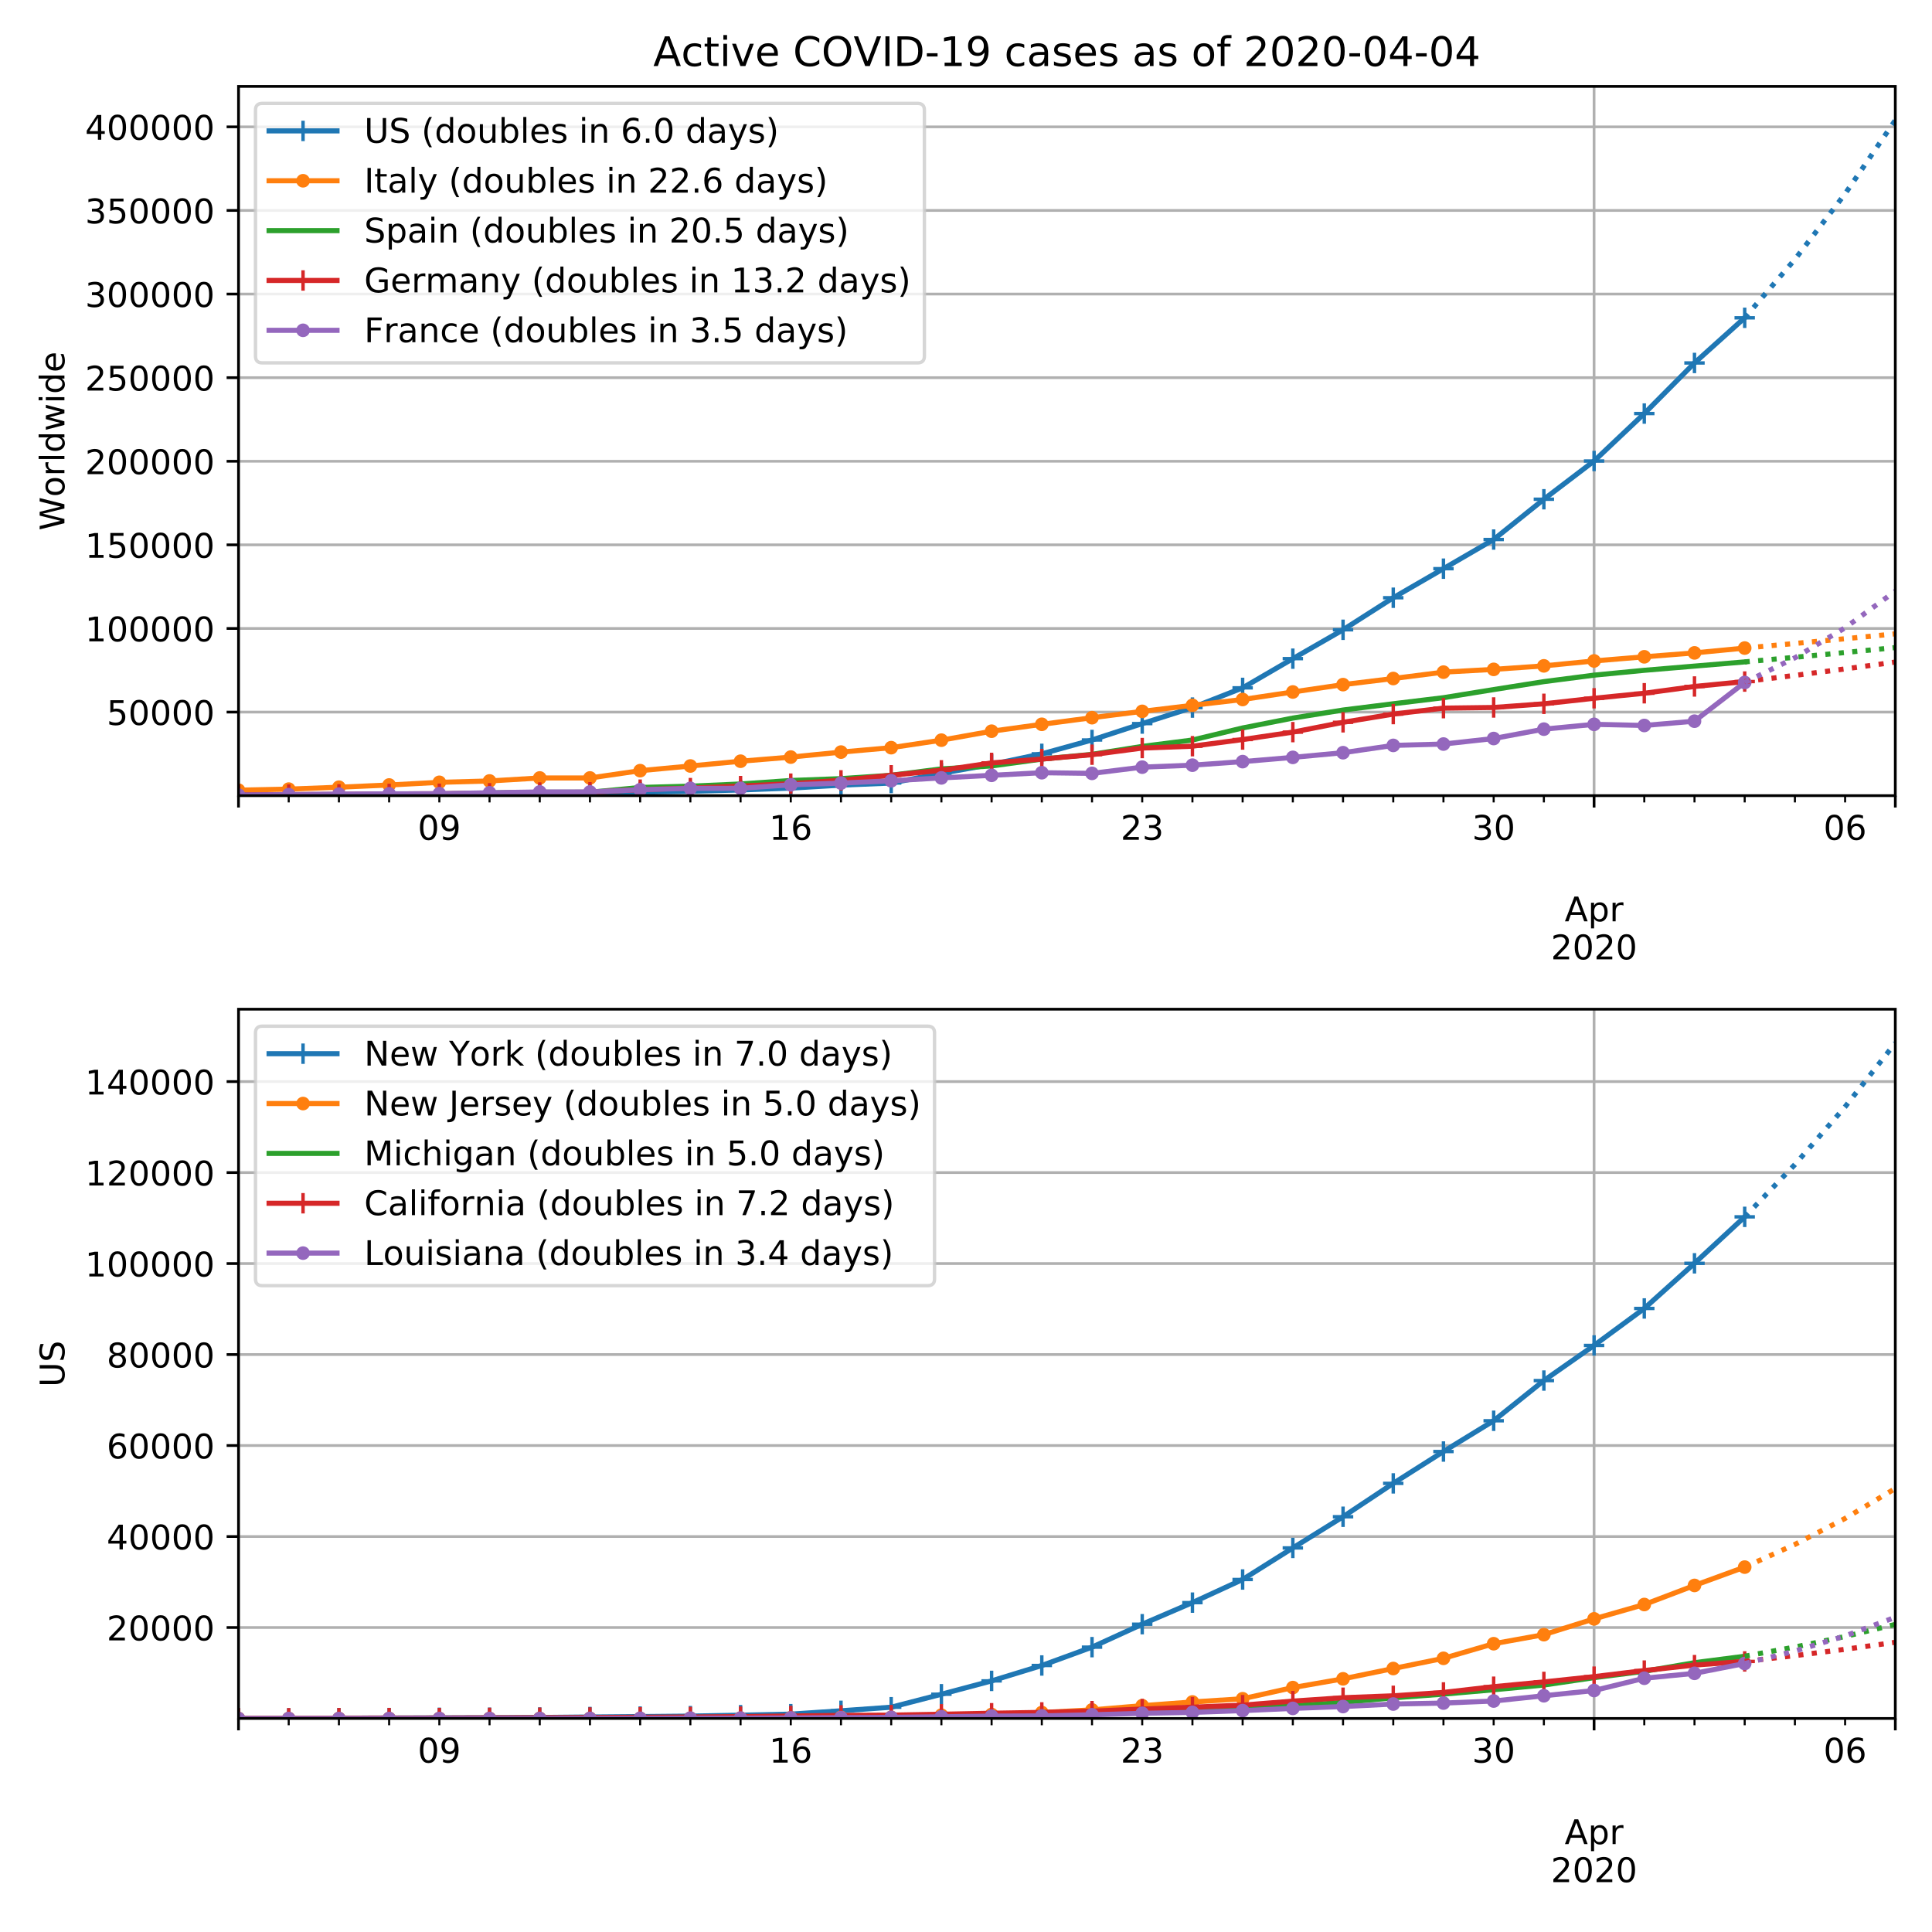 <svg height="758.4" stroke-linejoin="round" viewBox="0 0 568.8 568.8" width="758.4" xmlns="http://www.w3.org/2000/svg" xmlns:xlink="http://www.w3.org/1999/xlink"><defs><path id="v" d="M-3 0h6M0 3v-6" stroke="#1f77b4" stroke-linejoin="round"/><path id="S" d="M8.203 72.906h46.875v-4.203L28.61 0H18.312L43.22 64.594H8.203z" stroke-linejoin="round"/><path id="b" d="M0 0v3.5" stroke="#000" stroke-linejoin="round" stroke-width=".8"/><path id="c" d="M34.188 63.188L20.797 26.906h26.812zm-5.579 9.718h11.188L67.578 0h-10.25l-6.64 18.703h-32.86L11.188 0H.78z" stroke-linejoin="round"/><path id="d" d="M18.11 8.203v-29H9.077v75.484h9.031v-8.296q2.844 4.875 7.157 7.234Q29.594 56 35.594 56q9.968 0 16.187-7.906 6.235-7.907 6.235-20.797T51.78 6.484q-6.218-7.906-16.187-7.906-6 0-10.328 2.375-4.313 2.375-7.157 7.25zm30.578 19.094q0 9.906-4.079 15.547-4.078 5.64-11.203 5.64-7.14 0-11.218-5.64-4.079-5.64-4.079-15.547 0-9.906 4.078-15.547 4.079-5.64 11.22-5.64 7.124 0 11.202 5.64t4.078 15.547z" stroke-linejoin="round"/><path id="e" d="M41.11 46.297q-1.516.875-3.297 1.281Q36.03 48 33.89 48q-7.625 0-11.703-4.953-4.079-4.953-4.079-14.234V0H9.08v54.688h9.03v-8.5q2.844 4.984 7.375 7.39Q30.031 56 36.531 56q.922 0 2.047-.125 1.125-.11 2.484-.36z" stroke-linejoin="round"/><path id="f" d="M19.188 8.297h34.421V0H7.33v8.297q5.609 5.812 15.296 15.594 9.703 9.797 12.188 12.64 4.734 5.313 6.609 9 1.89 3.688 1.89 7.25 0 5.813-4.078 9.469-4.078 3.672-10.625 3.672-4.64 0-9.797-1.61-5.14-1.609-11-4.89v9.969Q13.767 71.78 18.938 73q5.188 1.219 9.485 1.219 11.328 0 18.062-5.672 6.735-5.656 6.735-15.125 0-4.5-1.688-8.531-1.672-4.016-6.125-9.485-1.218-1.422-7.765-8.187-6.532-6.766-18.453-18.922z" stroke-linejoin="round"/><path id="g" d="M31.781 66.406q-7.61 0-11.453-7.5Q16.5 51.422 16.5 36.375q0-14.984 3.828-22.484 3.844-7.5 11.453-7.5 7.672 0 11.5 7.5 3.844 7.5 3.844 22.484 0 15.047-3.844 22.531-3.828 7.5-11.5 7.5zm0 7.813q12.266 0 18.735-9.703 6.468-9.688 6.468-28.141 0-18.406-6.468-28.11-6.47-9.687-18.735-9.687-12.25 0-18.718 9.688-6.47 9.703-6.47 28.109 0 18.453 6.47 28.14Q19.53 74.22 31.78 74.22z" stroke-linejoin="round"/><path id="h" d="M0 0v2" stroke="#000" stroke-linejoin="round" stroke-width=".6"/><path id="i" d="M10.984 1.516V10.5q3.72-1.766 7.516-2.688 3.813-.921 7.484-.921 9.766 0 14.907 6.562 5.156 6.563 5.89 19.953-2.828-4.203-7.187-6.453-4.344-2.25-9.61-2.25-10.937 0-17.312 6.61-6.375 6.625-6.375 18.109 0 11.219 6.64 18 6.641 6.797 17.672 6.797 12.657 0 19.313-9.703 6.672-9.688 6.672-28.141 0-17.234-8.188-27.516Q40.234-1.42 26.422-1.42q-3.719 0-7.531.734-3.797.734-7.907 2.203zM30.61 32.422q6.641 0 10.516 4.531 3.89 4.547 3.89 12.469 0 7.86-3.89 12.422-3.875 4.562-10.516 4.562-6.64 0-10.515-4.562-3.875-4.563-3.875-12.422 0-7.922 3.875-12.469 3.875-4.531 10.515-4.531z" stroke-linejoin="round"/><path id="j" d="M12.406 8.297h16.11v55.625l-17.532-3.516v8.985l17.438 3.515h9.86V8.296H54.39V0H12.406z" stroke-linejoin="round"/><path id="k" d="M33.016 40.375q-6.641 0-10.532-4.547-3.875-4.531-3.875-12.437 0-7.86 3.875-12.438 3.891-4.562 10.532-4.562 6.64 0 10.515 4.562 3.875 4.578 3.875 12.438 0 7.906-3.875 12.437-3.875 4.547-10.515 4.547zm19.578 30.922v-8.984q-3.719 1.75-7.5 2.671-3.782.938-7.5.938-9.766 0-14.922-6.594-5.14-6.594-5.875-19.922 2.875 4.25 7.219 6.516 4.359 2.266 9.578 2.266 10.984 0 17.36-6.672 6.374-6.657 6.374-18.125 0-11.235-6.64-18.032-6.641-6.78-17.672-6.78-12.657 0-19.344 9.687-6.688 9.703-6.688 28.109 0 17.281 8.204 27.563 8.203 10.28 22.015 10.28 3.719 0 7.5-.734t7.89-2.187z" stroke-linejoin="round"/><path id="l" d="M40.578 39.313Q47.656 37.797 51.625 33q3.984-4.781 3.984-11.813 0-10.78-7.422-16.703-7.421-5.906-21.093-5.906-4.578 0-9.438.906-4.86.907-10.031 2.72v9.515q4.094-2.39 8.969-3.61 4.89-1.218 10.218-1.218 9.266 0 14.125 3.656 4.86 3.656 4.86 10.64 0 6.454-4.516 10.079-4.515 3.64-12.562 3.64h-8.5v8.11h8.89q7.266 0 11.125 2.906 3.86 2.906 3.86 8.375 0 5.61-3.985 8.61-3.968 3.015-11.39 3.015-4.063 0-8.703-.89-4.641-.876-10.203-2.72v8.782q5.624 1.562 10.53 2.344 4.907.78 9.25.78 11.235 0 17.766-5.109 6.547-5.093 6.547-13.78 0-6.063-3.468-10.235-3.47-4.172-9.86-5.782z" stroke-linejoin="round"/><path id="m" d="M0 0h-3.5" stroke="#000" stroke-linejoin="round" stroke-width=".8"/><path id="n" d="M10.797 72.906h38.719v-8.312H19.828v-17.86q2.14.735 4.281 1.094 2.157.36 4.313.36 12.203 0 19.328-6.688 7.14-6.688 7.14-18.11 0-11.765-7.328-18.296-7.328-6.516-20.656-6.516-4.593 0-9.36.781-4.75.782-9.827 2.344v9.922q4.39-2.39 9.078-3.563 4.687-1.171 9.906-1.171 8.453 0 13.375 4.437 4.938 4.438 4.938 12.063 0 7.609-4.938 12.047-4.922 4.453-13.375 4.453-3.953 0-7.89-.875-3.922-.875-8.016-2.735z" stroke-linejoin="round"/><path id="o" d="M37.797 64.313L12.89 25.39h24.906zm-2.594 8.593H47.61V25.391h10.407v-8.203H47.609V0h-9.812v17.188H4.89v9.515z" stroke-linejoin="round"/><path id="p" d="M30.61 48.39q-7.22 0-11.422-5.64-4.204-5.64-4.204-15.453 0-9.813 4.172-15.453 4.188-5.64 11.453-5.64 7.188 0 11.375 5.655 4.203 5.672 4.203 15.438 0 9.719-4.203 15.406-4.187 5.688-11.375 5.688zm0 7.61q11.718 0 18.406-7.625 6.703-7.61 6.703-21.078 0-13.422-6.703-21.078-6.688-7.64-18.407-7.64-11.765 0-18.437 7.64-6.656 7.656-6.656 21.078 0 13.469 6.656 21.078Q18.844 56 30.609 56z" stroke-linejoin="round"/><path id="q" d="M9.422 75.984h8.984V0H9.422z" stroke-linejoin="round"/><path id="r" d="M45.406 46.39v29.594h8.985V0h-8.985v8.203Q42.578 3.328 38.25.953q-4.313-2.375-10.375-2.375-9.906 0-16.14 7.906-6.22 7.922-6.22 20.813 0 12.89 6.22 20.797Q17.968 56 27.874 56q6.063 0 10.375-2.375 4.328-2.36 7.156-7.234zm-30.61-19.093q0-9.906 4.079-15.547 4.078-5.64 11.203-5.64 7.125 0 11.219 5.64 4.11 5.64 4.11 15.547 0 9.906-4.11 15.547-4.094 5.64-11.219 5.64-7.125 0-11.203-5.64-4.078-5.64-4.078-15.547z" stroke-linejoin="round"/><path id="s" d="M4.203 54.688h8.985l11.234-42.672 11.172 42.672h10.593l11.235-42.672 11.187 42.672h8.985L63.28 0H52.688L40.922 44.828 29.109 0H18.5z" stroke-linejoin="round"/><path id="t" d="M9.422 54.688h8.984V0H9.422zm0 21.296h8.984v-11.39H9.422z" stroke-linejoin="round"/><path id="u" d="M56.203 29.594v-4.39H14.891q.593-9.282 5.593-14.142 5-4.859 13.938-4.859 5.172 0 10.031 1.266 4.86 1.265 9.656 3.812v-8.5Q49.266.734 44.187-.344 39.11-1.422 33.892-1.422q-13.094 0-20.735 7.61-7.64 7.625-7.64 20.625 0 13.421 7.25 21.296Q20.016 56 32.328 56q11.031 0 17.453-7.11 6.422-7.093 6.422-19.296zm-8.984 2.64q-.094 7.36-4.125 11.75-4.032 4.407-10.672 4.407-7.516 0-12.031-4.25-4.516-4.25-5.203-11.97z" stroke-linejoin="round"/><path id="R" d="M9.813 72.906h13.28l32.329-60.984v60.984h9.562V0h-13.28L19.39 60.984V0H9.813z" stroke-linejoin="round"/><path id="w" d="M0 1.5a1.5 1.5 0 100-3 1.5 1.5 0 000 3z" stroke="#ff7f0e" stroke-linejoin="round"/><path id="x" d="M-3 0h6M0 3v-6" stroke="#d62728" stroke-linejoin="round"/><path id="y" d="M0 1.5a1.5 1.5 0 100-3 1.5 1.5 0 000 3z" stroke="#9467bd" stroke-linejoin="round"/><path id="z" d="M48.781 52.594v-8.407q-3.812 2.11-7.64 3.157-3.828 1.047-7.735 1.047-8.75 0-13.593-5.547-4.829-5.532-4.829-15.547 0-10.016 4.829-15.563 4.843-5.53 13.593-5.53 3.907 0 7.735 1.046 3.828 1.047 7.64 3.156V2.094Q45.016.344 40.984-.531q-4.015-.89-8.562-.89-12.36 0-19.64 7.765-7.266 7.765-7.266 20.953 0 13.375 7.343 21.031Q20.22 56 33.016 56q4.14 0 8.093-.86 3.953-.843 7.672-2.546z" stroke-linejoin="round"/><path id="A" d="M18.313 70.219V54.688h18.5v-6.985h-18.5V18.016q0-6.688 1.828-8.594 1.828-1.906 7.453-1.906h9.218V0h-9.218q-10.407 0-14.36 3.875-3.953 3.89-3.953 14.14v29.688H2.687v6.984h6.594V70.22z" stroke-linejoin="round"/><path id="B" d="M64.406 67.281v-10.39q-4.984 4.64-10.625 6.922-5.64 2.296-11.984 2.296-12.5 0-19.14-7.64-6.641-7.64-6.641-22.094 0-14.406 6.64-22.047 6.64-7.64 19.14-7.64 6.345 0 11.985 2.296 5.64 2.297 10.625 6.938V5.609Q59.234 2.094 53.437.33q-5.78-1.75-12.218-1.75-16.563 0-26.094 10.124-9.516 10.14-9.516 27.672 0 17.578 9.516 27.703 9.531 10.14 26.094 10.14 6.531 0 12.312-1.734 5.797-1.734 10.875-5.203z" stroke-linejoin="round"/><path id="C" d="M9.813 72.906h9.859V0h-9.86z" stroke-linejoin="round"/><path id="D" d="M4.89 31.39h26.313v-8H4.891z" stroke-linejoin="round"/><path id="E" d="M34.281 27.484q-10.89 0-15.093-2.484-4.204-2.484-4.204-8.5 0-4.781 3.157-7.594 3.156-2.797 8.562-2.797 7.485 0 12 5.297 4.516 5.297 4.516 14.078v2zm17.922 3.72V0H43.22v8.297Q40.14 3.328 35.547.953q-4.594-2.375-11.234-2.375-8.391 0-13.36 4.719Q6 8.016 6 15.922q0 9.219 6.172 13.906 6.187 4.688 18.437 4.688h12.61v.89q0 6.203-4.078 9.594-4.078 3.39-11.453 3.39-4.688 0-9.141-1.124-4.438-1.125-8.531-3.375v8.312q4.921 1.906 9.562 2.844 4.64.953 9.031.953 11.875 0 17.735-6.156 5.86-6.14 5.86-18.64z" stroke-linejoin="round"/><path id="F" d="M44.281 53.078v-8.5q-3.797 1.953-7.906 2.922-4.094.984-8.5.984-6.688 0-10.031-2.047-3.344-2.046-3.344-6.156 0-3.125 2.39-4.906 2.391-1.781 9.626-3.39l3.078-.688q9.562-2.047 13.593-5.781 4.032-3.735 4.032-10.422 0-7.625-6.032-12.078-6.03-4.438-16.578-4.438-4.39 0-9.156.86Q10.688.296 5.422 2v9.281q4.984-2.594 9.812-3.89 4.829-1.282 9.579-1.282 6.343 0 9.75 2.172 3.421 2.172 3.421 6.125 0 3.656-2.468 5.61-2.453 1.953-10.813 3.765l-3.125.735q-8.344 1.75-12.062 5.39-3.704 3.64-3.704 9.985 0 7.718 5.47 11.906Q16.75 56 26.811 56q4.97 0 9.36-.734 4.406-.72 8.11-2.188z" stroke-linejoin="round"/><path id="G" d="M37.11 75.984V68.5h-8.594q-4.828 0-6.72-1.953-1.874-1.953-1.874-7.031v-4.828h14.797v-6.985H19.922V0H10.89v47.703H2.297v6.984h8.594V58.5q0 9.125 4.25 13.297 4.25 4.187 13.468 4.187z" stroke-linejoin="round"/><path id="H" d="M8.688 72.906h9.921V28.61q0-11.718 4.235-16.875 4.25-5.14 13.781-5.14 9.469 0 13.719 5.14 4.25 5.157 4.25 16.875v44.297H64.5V27.391q0-14.25-7.063-21.532-7.046-7.28-20.812-7.28-13.828 0-20.89 7.28-7.047 7.282-7.047 21.532z" stroke-linejoin="round"/><path id="I" d="M53.516 70.516V60.89q-5.61 2.687-10.594 4-4.984 1.328-9.625 1.328-8.047 0-12.422-3.125t-4.375-8.89q0-4.845 2.906-7.313 2.907-2.453 11.016-3.97l5.953-1.218q11.031-2.11 16.281-7.406 5.25-5.297 5.25-14.172 0-10.61-7.11-16.078-7.093-5.469-20.812-5.469-5.172 0-11.015 1.172Q13.14.922 6.89 3.219v10.156q6-3.36 11.765-5.078 5.766-1.703 11.328-1.703 8.438 0 13.032 3.312 4.593 3.328 4.593 9.485 0 5.359-3.297 8.39-3.296 3.032-10.812 4.547L27.484 33.5q-11.03 2.188-15.968 6.875-4.922 4.688-4.922 13.047 0 9.672 6.812 15.234 6.813 5.563 18.766 5.563 5.14 0 10.453-.938 5.328-.922 10.89-2.765z" stroke-linejoin="round"/><path id="J" d="M31 75.875q-6.531-11.219-9.719-22.219-3.172-10.984-3.172-22.265 0-11.266 3.203-22.328Q24.517-2 31-13.188h-7.813Q15.875-1.704 12.235 9.375q-3.64 11.078-3.64 22.016 0 10.89 3.61 21.922 3.624 11.046 10.983 22.562z" stroke-linejoin="round"/><path id="K" d="M8.5 21.578v33.11h8.984V21.922q0-7.766 3.016-11.656 3.031-3.875 9.094-3.875 7.265 0 11.484 4.64 4.234 4.64 4.234 12.656v31h8.985V0h-8.984v8.406Q42.047 3.422 37.718 1q-4.313-2.422-10.032-2.422-9.421 0-14.312 5.86Q8.5 10.296 8.5 21.578z" stroke-linejoin="round"/><path id="L" d="M48.688 27.297q0 9.906-4.079 15.547-4.078 5.64-11.203 5.64-7.14 0-11.218-5.64-4.079-5.64-4.079-15.547 0-9.906 4.078-15.547 4.079-5.64 11.22-5.64 7.124 0 11.202 5.64t4.078 15.547zM18.108 46.39q2.844 4.875 7.157 7.234Q29.594 56 35.594 56q9.968 0 16.187-7.906 6.235-7.907 6.235-20.797T51.78 6.484q-6.218-7.906-16.187-7.906-6 0-10.328 2.375-4.313 2.375-7.157 7.25V0H9.08v75.984h9.03z" stroke-linejoin="round"/><path id="M" d="M54.89 33.016V0h-8.984v32.719q0 7.765-3.031 11.61-3.031 3.858-9.078 3.858-7.281 0-11.484-4.64-4.204-4.625-4.204-12.64V0H9.08v54.688h9.03v-8.5q3.235 4.937 7.594 7.374Q30.078 56 35.797 56q9.422 0 14.25-5.828 4.844-5.828 4.844-17.156z" stroke-linejoin="round"/><path id="N" d="M10.688 12.406H21V0H10.687z" stroke-linejoin="round"/><path id="O" d="M32.172-5.078q-3.797-9.766-7.422-12.735-3.61-2.984-9.656-2.984H7.906v7.516h5.282q3.703 0 5.75 1.765Q21-9.766 23.483-3.219l1.61 4.094-22.11 53.813H12.5l17.094-42.766 17.093 42.766h9.516z" stroke-linejoin="round"/><path id="P" d="M8.016 75.875h7.812q7.313-11.516 10.953-22.563 3.64-11.03 3.64-21.921 0-10.938-3.64-22.016-3.64-11.078-10.953-22.563H8.016Q14.5-2 17.703 9.063q3.203 11.063 3.203 22.329 0 11.28-3.203 22.265-3.203 11-9.687 22.219z" stroke-linejoin="round"/><clipPath id="Q" stroke-linejoin="round"><path d="M70.22 297.12H558v208.808H70.22z"/></clipPath><clipPath id="a" stroke-linejoin="round"><path d="M70.22 25.44H558v208.808H70.22z"/></clipPath></defs><path d="M0 568.8h568.8V0H0z" fill="#fff"/><path d="M70.22 234.248H558V25.44H70.22z" fill="#fff"/><g stroke-width=".8"><path clip-path="url(#a)" d="M70.22 234.248V25.44" fill="none" stroke="#b0b0b0" stroke-linecap="square"/><use stroke="#000" x="70.22" xlink:href="#b" y="234.248"/></g><path clip-path="url(#a)" d="M469.313 234.248V25.44" fill="none" stroke="#b0b0b0" stroke-linecap="square" stroke-width=".8"/><use stroke="#000" stroke-width=".8" x="469.313" xlink:href="#b" y="234.248"/><g transform="matrix(.1 0 0 -.1 460.663 271.242)"><use xlink:href="#c"/><use x="68.408" xlink:href="#d"/><use x="131.885" xlink:href="#e"/></g><g transform="matrix(.1 0 0 -.1 456.588 282.44)"><use xlink:href="#f"/><use x="63.623" xlink:href="#g"/><use x="127.246" xlink:href="#f"/><use x="190.869" xlink:href="#g"/></g><g stroke-width=".8"><path clip-path="url(#a)" d="M558 234.248V25.44" fill="none" stroke="#b0b0b0" stroke-linecap="square"/><use stroke="#000" x="558" xlink:href="#b" y="234.248"/></g><use stroke="#000" stroke-width=".6" x="85.001" xlink:href="#h" y="234.248"/><use stroke="#000" stroke-width=".6" x="99.782" xlink:href="#h" y="234.248"/><use stroke="#000" stroke-width=".6" x="114.564" xlink:href="#h" y="234.248"/><use stroke="#000" stroke-width=".6" x="129.345" xlink:href="#h" y="234.248"/><g transform="matrix(.1 0 0 -.1 122.982 247.246)"><use xlink:href="#g"/><use x="63.623" xlink:href="#i"/></g><g stroke="#000" stroke-width=".6"><use x="144.126" xlink:href="#h" y="234.248"/><use x="158.907" xlink:href="#h" y="234.248"/><use x="173.688" xlink:href="#h" y="234.248"/><use x="188.47" xlink:href="#h" y="234.248"/><use x="203.251" xlink:href="#h" y="234.248"/><use x="218.032" xlink:href="#h" y="234.248"/></g><use stroke="#000" stroke-width=".6" x="232.813" xlink:href="#h" y="234.248"/><g transform="matrix(.1 0 0 -.1 226.45 247.246)"><use xlink:href="#j"/><use x="63.623" xlink:href="#k"/></g><use stroke="#000" stroke-width=".6" x="247.595" xlink:href="#h" y="234.248"/><use stroke="#000" stroke-width=".6" x="262.376" xlink:href="#h" y="234.248"/><use stroke="#000" stroke-width=".6" x="277.157" xlink:href="#h" y="234.248"/><use stroke="#000" stroke-width=".6" x="291.938" xlink:href="#h" y="234.248"/><use stroke="#000" stroke-width=".6" x="306.719" xlink:href="#h" y="234.248"/><use stroke="#000" stroke-width=".6" x="321.501" xlink:href="#h" y="234.248"/><use stroke="#000" stroke-width=".6" x="336.282" xlink:href="#h" y="234.248"/><g transform="matrix(.1 0 0 -.1 329.92 247.246)"><use xlink:href="#f"/><use x="63.623" xlink:href="#l"/></g><use stroke="#000" stroke-width=".6" x="351.063" xlink:href="#h" y="234.248"/><use stroke="#000" stroke-width=".6" x="365.844" xlink:href="#h" y="234.248"/><use stroke="#000" stroke-width=".6" x="380.625" xlink:href="#h" y="234.248"/><use stroke="#000" stroke-width=".6" x="395.407" xlink:href="#h" y="234.248"/><use stroke="#000" stroke-width=".6" x="410.188" xlink:href="#h" y="234.248"/><use stroke="#000" stroke-width=".6" x="424.969" xlink:href="#h" y="234.248"/><use stroke="#000" stroke-width=".6" x="439.75" xlink:href="#h" y="234.248"/><g transform="matrix(.1 0 0 -.1 433.388 247.246)"><use xlink:href="#l"/><use x="63.623" xlink:href="#g"/></g><use stroke="#000" stroke-width=".6" x="454.532" xlink:href="#h" y="234.248"/><use stroke="#000" stroke-width=".6" x="484.094" xlink:href="#h" y="234.248"/><use stroke="#000" stroke-width=".6" x="498.875" xlink:href="#h" y="234.248"/><use stroke="#000" stroke-width=".6" x="513.656" xlink:href="#h" y="234.248"/><use stroke="#000" stroke-width=".6" x="528.438" xlink:href="#h" y="234.248"/><g><use stroke="#000" stroke-width=".6" x="543.219" xlink:href="#h" y="234.248"/><g transform="matrix(.1 0 0 -.1 536.856 247.246)"><use xlink:href="#g"/><use x="63.623" xlink:href="#k"/></g></g><g><path clip-path="url(#a)" d="M70.22 209.64H558" fill="none" stroke="#b0b0b0" stroke-linecap="square" stroke-width=".8"/><use stroke="#000" stroke-width=".8" x="70.22" xlink:href="#m" y="209.639"/><g transform="matrix(.1 0 0 -.1 31.407 213.438)"><use xlink:href="#n"/><use x="63.623" xlink:href="#g"/><use x="127.246" xlink:href="#g"/><use x="190.869" xlink:href="#g"/><use x="254.492" xlink:href="#g"/></g><path clip-path="url(#a)" d="M70.22 185.026H558" fill="none" stroke="#b0b0b0" stroke-linecap="square" stroke-width=".8"/><use stroke="#000" stroke-width=".8" x="70.22" xlink:href="#m" y="185.026"/><g transform="matrix(.1 0 0 -.1 25.045 188.825)"><use xlink:href="#j"/><use x="63.623" xlink:href="#g"/><use x="127.246" xlink:href="#g"/><use x="190.869" xlink:href="#g"/><use x="254.492" xlink:href="#g"/><use x="318.115" xlink:href="#g"/></g><path clip-path="url(#a)" d="M70.22 160.412H558" fill="none" stroke="#b0b0b0" stroke-linecap="square" stroke-width=".8"/><use stroke="#000" stroke-width=".8" x="70.22" xlink:href="#m" y="160.412"/><g transform="matrix(.1 0 0 -.1 25.045 164.211)"><use xlink:href="#j"/><use x="63.623" xlink:href="#n"/><use x="127.246" xlink:href="#g"/><use x="190.869" xlink:href="#g"/><use x="254.492" xlink:href="#g"/><use x="318.115" xlink:href="#g"/></g><g><path clip-path="url(#a)" d="M70.22 135.798H558" fill="none" stroke="#b0b0b0" stroke-linecap="square" stroke-width=".8"/><use stroke="#000" stroke-width=".8" x="70.22" xlink:href="#m" y="135.798"/><g transform="matrix(.1 0 0 -.1 25.045 139.597)"><use xlink:href="#f"/><use x="63.623" xlink:href="#g"/><use x="127.246" xlink:href="#g"/><use x="190.869" xlink:href="#g"/><use x="254.492" xlink:href="#g"/><use x="318.115" xlink:href="#g"/></g></g><g><path clip-path="url(#a)" d="M70.22 111.185H558" fill="none" stroke="#b0b0b0" stroke-linecap="square" stroke-width=".8"/><use stroke="#000" stroke-width=".8" x="70.22" xlink:href="#m" y="111.185"/><g transform="matrix(.1 0 0 -.1 25.045 114.984)"><use xlink:href="#f"/><use x="63.623" xlink:href="#n"/><use x="127.246" xlink:href="#g"/><use x="190.869" xlink:href="#g"/><use x="254.492" xlink:href="#g"/><use x="318.115" xlink:href="#g"/></g></g><g><path clip-path="url(#a)" d="M70.22 86.57H558" fill="none" stroke="#b0b0b0" stroke-linecap="square" stroke-width=".8"/><use stroke="#000" stroke-width=".8" x="70.22" xlink:href="#m" y="86.571"/><g transform="matrix(.1 0 0 -.1 25.045 90.37)"><use xlink:href="#l"/><use x="63.623" xlink:href="#g"/><use x="127.246" xlink:href="#g"/><use x="190.869" xlink:href="#g"/><use x="254.492" xlink:href="#g"/><use x="318.115" xlink:href="#g"/></g></g><g><path clip-path="url(#a)" d="M70.22 61.957H558" fill="none" stroke="#b0b0b0" stroke-linecap="square" stroke-width=".8"/><use stroke="#000" stroke-width=".8" x="70.22" xlink:href="#m" y="61.957"/><g transform="matrix(.1 0 0 -.1 25.045 65.756)"><use xlink:href="#l"/><use x="63.623" xlink:href="#n"/><use x="127.246" xlink:href="#g"/><use x="190.869" xlink:href="#g"/><use x="254.492" xlink:href="#g"/><use x="318.115" xlink:href="#g"/></g></g><g><path clip-path="url(#a)" d="M70.22 37.344H558" fill="none" stroke="#b0b0b0" stroke-linecap="square" stroke-width=".8"/><use stroke="#000" stroke-width=".8" x="70.22" xlink:href="#m" y="37.344"/><g transform="matrix(.1 0 0 -.1 25.045 41.143)"><use xlink:href="#o"/><use x="63.623" xlink:href="#g"/><use x="127.246" xlink:href="#g"/><use x="190.869" xlink:href="#g"/><use x="254.492" xlink:href="#g"/><use x="318.115" xlink:href="#g"/></g></g><g transform="matrix(0 -.1 -.1 0 18.965 156.19)"><path d="M3.328 72.906h9.953L28.61 11.281l15.282 61.625h11.093l15.328-61.625 15.282 61.625h10.015L77.297 0H64.89L49.516 63.281 33.984 0H21.578z"/><use x="98.799" xlink:href="#p"/><use x="159.98" xlink:href="#e"/><use x="201.094" xlink:href="#q"/><use x="228.877" xlink:href="#r"/><use x="292.354" xlink:href="#s"/><use x="374.141" xlink:href="#t"/><use x="401.924" xlink:href="#r"/><use x="465.4" xlink:href="#u"/></g></g><g stroke="#1f77b4"><path clip-path="url(#a)" d="M-1 234.222l12.095-.003 14.781-.01 14.782-.009 14.78-.013 14.782-.033 14.781-.027 14.781-.067 14.782-.057 14.78-.033 14.782-.171 14.781-.155 14.781-.184 14.782-.25 14.78-.267 14.782-.376 14.781-.544 14.782-.87 14.78-.623 14.782-2.86 14.781-2.628 14.781-3.103 14.782-4.088 14.78-4.822 14.782-4.712 14.781-5.803 14.781-8.6 14.782-8.498 14.78-9.438 14.782-8.553 14.781-8.581 14.782-11.859 14.78-11.256 14.782-13.973 14.781-14.9 14.781-13.29" fill="none" stroke-linecap="square" stroke-width="1.5"/><g clip-path="url(#a)" fill="#1f77b4"><use x="-1" xlink:href="#v" y="234.222"/><use x="11.095" xlink:href="#v" y="234.219"/><use x="25.876" xlink:href="#v" y="234.21"/><use x="40.658" xlink:href="#v" y="234.2"/><use x="55.439" xlink:href="#v" y="234.187"/><use x="70.22" xlink:href="#v" y="234.154"/><use x="85.001" xlink:href="#v" y="234.127"/><use x="99.782" xlink:href="#v" y="234.06"/><use x="114.564" xlink:href="#v" y="234.003"/><use x="129.345" xlink:href="#v" y="233.97"/><use x="144.126" xlink:href="#v" y="233.799"/><use x="158.907" xlink:href="#v" y="233.644"/><use x="173.688" xlink:href="#v" y="233.46"/><use x="188.47" xlink:href="#v" y="233.209"/><use x="203.251" xlink:href="#v" y="232.943"/><use x="218.032" xlink:href="#v" y="232.567"/><use x="232.813" xlink:href="#v" y="232.023"/><use x="247.595" xlink:href="#v" y="231.154"/><use x="262.376" xlink:href="#v" y="230.53"/><use x="277.157" xlink:href="#v" y="227.67"/><use x="291.938" xlink:href="#v" y="225.042"/><use x="306.719" xlink:href="#v" y="221.939"/><use x="321.501" xlink:href="#v" y="217.851"/><use x="336.282" xlink:href="#v" y="213.029"/><use x="351.063" xlink:href="#v" y="208.317"/><use x="365.844" xlink:href="#v" y="202.514"/><use x="380.625" xlink:href="#v" y="193.913"/><use x="395.407" xlink:href="#v" y="185.416"/><use x="410.188" xlink:href="#v" y="175.978"/><use x="424.969" xlink:href="#v" y="167.425"/><use x="439.75" xlink:href="#v" y="158.844"/><use x="454.532" xlink:href="#v" y="146.985"/><use x="469.313" xlink:href="#v" y="135.729"/><use x="484.094" xlink:href="#v" y="121.756"/><use x="498.875" xlink:href="#v" y="106.856"/><use x="513.656" xlink:href="#v" y="93.566"/></g></g><g stroke="#ff7f0e"><path clip-path="url(#a)" d="M-1 233.688l12.095-.211 14.781-.127 14.782-.211 14.78-.218 14.782-.29 14.781-.306 14.781-.563 14.782-.653 14.78-.787 14.782-.398 14.781-.884h14.781l14.782-2.149 14.78-1.376 14.782-1.404 14.781-1.216 14.782-1.472 14.78-1.303 14.782-2.206 14.781-2.638 14.781-2.034 14.782-1.948 14.78-1.86 14.782-1.779 14.781-1.718 14.781-2.211 14.782-2.167 14.78-1.797 14.782-1.878 14.781-.812 14.782-1.037 14.78-1.446 14.782-1.219 14.781-1.151 14.781-1.421" fill="none" stroke-linecap="square" stroke-width="1.5"/><g clip-path="url(#a)" fill="#ff7f0e"><use x="-1" xlink:href="#w" y="233.688"/><use x="11.095" xlink:href="#w" y="233.477"/><use x="25.876" xlink:href="#w" y="233.35"/><use x="40.658" xlink:href="#w" y="233.139"/><use x="55.439" xlink:href="#w" y="232.921"/><use x="70.22" xlink:href="#w" y="232.63"/><use x="85.001" xlink:href="#w" y="232.325"/><use x="99.782" xlink:href="#w" y="231.762"/><use x="114.564" xlink:href="#w" y="231.109"/><use x="129.345" xlink:href="#w" y="230.322"/><use x="144.126" xlink:href="#w" y="229.924"/><use x="158.907" xlink:href="#w" y="229.04"/><use x="173.688" xlink:href="#w" y="229.04"/><use x="188.47" xlink:href="#w" y="226.891"/><use x="203.251" xlink:href="#w" y="225.515"/><use x="218.032" xlink:href="#w" y="224.111"/><use x="232.813" xlink:href="#w" y="222.895"/><use x="247.595" xlink:href="#w" y="221.423"/><use x="262.376" xlink:href="#w" y="220.12"/><use x="277.157" xlink:href="#w" y="217.914"/><use x="291.938" xlink:href="#w" y="215.276"/><use x="306.719" xlink:href="#w" y="213.242"/><use x="321.501" xlink:href="#w" y="211.294"/><use x="336.282" xlink:href="#w" y="209.433"/><use x="351.063" xlink:href="#w" y="207.655"/><use x="365.844" xlink:href="#w" y="205.937"/><use x="380.625" xlink:href="#w" y="203.726"/><use x="395.407" xlink:href="#w" y="201.559"/><use x="410.188" xlink:href="#w" y="199.762"/><use x="424.969" xlink:href="#w" y="197.884"/><use x="439.75" xlink:href="#w" y="197.072"/><use x="454.532" xlink:href="#w" y="196.035"/><use x="469.313" xlink:href="#w" y="194.589"/><use x="484.094" xlink:href="#w" y="193.37"/><use x="498.875" xlink:href="#w" y="192.219"/><use x="513.656" xlink:href="#w" y="190.798"/></g></g><path clip-path="url(#a)" d="M-1 234.228l12.095-.015 14.781-.018 14.782-.022 14.78-.027 14.782-.018 14.781-.069 14.781-.033 14.782-.081 14.78-.19 14.782-.303 14.781-.203h14.781l14.782-1.411 14.78-.38 14.782-.647 14.781-1.023 14.782-.55 14.78-.994 14.782-1.88 14.781-.863 14.781-2.016 14.782-1.402 14.78-2.337 14.782-1.877 14.781-3.554 14.781-2.907 14.782-2.371 14.78-1.843 14.782-1.787 14.781-2.394 14.782-2.333 14.78-1.912 14.782-1.423 14.781-1.237 14.781-1.238" fill="none" stroke="#2ca02c" stroke-linecap="square" stroke-width="1.5"/><g stroke="#d62728"><path clip-path="url(#a)" d="M-1 234.217l12.095-.02 14.781-.014 14.782-.019 14.78-.032 14.782-.108 14.781-.093 14.781-.063 14.782-.118 14.78-.066 14.782-.138 14.781-.219 14.781-.083 14.782-.774 14.78-.447 14.782-.595 14.781-.714 14.782-.973 14.78-1.49 14.782-1.462 14.781-2.185 14.781-1.13 14.782-1.288 14.78-1.953 14.782-.544 14.781-1.962 14.781-2.18 14.782-2.89 14.78-2.418 14.782-1.757 14.781-.192 14.782-1.08 14.78-1.633 14.782-1.474 14.781-2 14.781-1.447" fill="none" stroke-linecap="square" stroke-width="1.5"/><g clip-path="url(#a)" fill="#d62728"><use x="-1" xlink:href="#x" y="234.217"/><use x="11.095" xlink:href="#x" y="234.197"/><use x="25.876" xlink:href="#x" y="234.183"/><use x="40.658" xlink:href="#x" y="234.164"/><use x="55.439" xlink:href="#x" y="234.132"/><use x="70.22" xlink:href="#x" y="234.024"/><use x="85.001" xlink:href="#x" y="233.931"/><use x="99.782" xlink:href="#x" y="233.868"/><use x="114.564" xlink:href="#x" y="233.75"/><use x="129.345" xlink:href="#x" y="233.684"/><use x="144.126" xlink:href="#x" y="233.546"/><use x="158.907" xlink:href="#x" y="233.327"/><use x="173.688" xlink:href="#x" y="233.244"/><use x="188.47" xlink:href="#x" y="232.47"/><use x="203.251" xlink:href="#x" y="232.023"/><use x="218.032" xlink:href="#x" y="231.428"/><use x="232.813" xlink:href="#x" y="230.714"/><use x="247.595" xlink:href="#x" y="229.741"/><use x="262.376" xlink:href="#x" y="228.25"/><use x="277.157" xlink:href="#x" y="226.789"/><use x="291.938" xlink:href="#x" y="224.604"/><use x="306.719" xlink:href="#x" y="223.474"/><use x="321.501" xlink:href="#x" y="222.186"/><use x="336.282" xlink:href="#x" y="220.233"/><use x="351.063" xlink:href="#x" y="219.689"/><use x="365.844" xlink:href="#x" y="217.727"/><use x="380.625" xlink:href="#x" y="215.548"/><use x="395.407" xlink:href="#x" y="212.656"/><use x="410.188" xlink:href="#x" y="210.239"/><use x="424.969" xlink:href="#x" y="208.482"/><use x="439.75" xlink:href="#x" y="208.29"/><use x="454.532" xlink:href="#x" y="207.211"/><use x="469.313" xlink:href="#x" y="205.577"/><use x="484.094" xlink:href="#x" y="204.103"/><use x="498.875" xlink:href="#x" y="202.103"/><use x="513.656" xlink:href="#x" y="200.656"/></g></g><g stroke="#9467bd"><path clip-path="url(#a)" d="M-1 234.208l12.095-.012 14.781-.03 14.782-.006 14.78-.04 14.782-.044 14.781-.134 14.781-.145 14.782-.083 14.78-.041 14.782-.276 14.781-.239h14.781l14.782-.665 14.78-.395 14.782-.016 14.781-1.024 14.782-.508 14.78-.674 14.782-.856 14.781-.758 14.781-.77 14.782.195 14.78-1.83 14.782-.58 14.781-1.047 14.781-1.25 14.782-1.378 14.78-2.149 14.782-.397 14.781-1.627 14.782-2.76 14.78-1.413 14.782.33 14.781-1.262 14.781-11.399" fill="none" stroke-linecap="square" stroke-width="1.5"/><g clip-path="url(#a)" fill="#9467bd"><use x="-1" xlink:href="#y" y="234.208"/><use x="11.095" xlink:href="#y" y="234.196"/><use x="25.876" xlink:href="#y" y="234.166"/><use x="40.658" xlink:href="#y" y="234.16"/><use x="55.439" xlink:href="#y" y="234.121"/><use x="70.22" xlink:href="#y" y="234.076"/><use x="85.001" xlink:href="#y" y="233.942"/><use x="99.782" xlink:href="#y" y="233.797"/><use x="114.564" xlink:href="#y" y="233.714"/><use x="129.345" xlink:href="#y" y="233.673"/><use x="144.126" xlink:href="#y" y="233.397"/><use x="158.907" xlink:href="#y" y="233.158"/><use x="173.688" xlink:href="#y" y="233.158"/><use x="188.47" xlink:href="#y" y="232.493"/><use x="203.251" xlink:href="#y" y="232.098"/><use x="218.032" xlink:href="#y" y="232.082"/><use x="232.813" xlink:href="#y" y="231.058"/><use x="247.595" xlink:href="#y" y="230.55"/><use x="262.376" xlink:href="#y" y="229.876"/><use x="277.157" xlink:href="#y" y="229.02"/><use x="291.938" xlink:href="#y" y="228.262"/><use x="306.719" xlink:href="#y" y="227.492"/><use x="321.501" xlink:href="#y" y="227.687"/><use x="336.282" xlink:href="#y" y="225.858"/><use x="351.063" xlink:href="#y" y="225.278"/><use x="365.844" xlink:href="#y" y="224.23"/><use x="380.625" xlink:href="#y" y="222.981"/><use x="395.407" xlink:href="#y" y="221.602"/><use x="410.188" xlink:href="#y" y="219.453"/><use x="424.969" xlink:href="#y" y="219.056"/><use x="439.75" xlink:href="#y" y="217.429"/><use x="454.532" xlink:href="#y" y="214.669"/><use x="469.313" xlink:href="#y" y="213.256"/><use x="484.094" xlink:href="#y" y="213.586"/><use x="498.875" xlink:href="#y" y="212.324"/><use x="513.656" xlink:href="#y" y="200.925"/></g></g><path clip-path="url(#a)" d="M513.656 93.566l14.782-17.205 14.78-19.308L558 35.383" fill="none" stroke="#1f77b4" stroke-dasharray="1.5 2.475" stroke-width="1.5"/><path clip-path="url(#a)" d="M513.656 190.798l14.782-1.353 14.78-1.395L558 186.612" fill="none" stroke="#ff7f0e" stroke-dasharray="1.5 2.475" stroke-width="1.5"/><path clip-path="url(#a)" d="M513.656 194.87l14.782-1.357 14.78-1.405L558 190.656" fill="none" stroke="#2ca02c" stroke-dasharray="1.5 2.475" stroke-width="1.5"/><path clip-path="url(#a)" d="M513.656 200.656l14.782-1.812 14.78-1.91L558 194.92" fill="none" stroke="#d62728" stroke-dasharray="1.5 2.475" stroke-width="1.5"/><path clip-path="url(#a)" d="M513.656 200.925l14.782-7.264 14.78-8.846L558 174.04" fill="none" stroke="#9467bd" stroke-dasharray="1.5 2.475" stroke-width="1.5"/><path d="M70.22 234.248V25.44M558 234.248V25.44M70.22 234.248H558M70.22 25.44H558" fill="none" stroke="#000" stroke-linecap="square" stroke-linejoin="miter" stroke-width=".8"/><g transform="matrix(.12 0 0 -.12 192.33 19.44)"><use xlink:href="#c"/><use x="68.393" xlink:href="#z"/><use x="123.373" xlink:href="#A"/><use x="162.582" xlink:href="#t"/><path d="M193.35 54.688h9.515L219.96 8.797l17.094 45.89h9.515L226.053 0H213.85z"/><use x="249.545" xlink:href="#u"/><use x="342.855" xlink:href="#B"/><path d="M452.086 66.219q-10.75 0-17.078-8.016-6.313-8-6.313-21.828 0-13.766 6.313-21.781 6.328-8 17.078-8 10.734 0 17.016 8 6.28 8.015 6.28 21.781 0 13.828-6.28 21.828-6.282 8.016-17.016 8.016zm0 8q15.328 0 24.5-10.281 9.187-10.282 9.187-27.563 0-17.234-9.187-27.516-9.172-10.28-24.5-10.28-15.375 0-24.594 10.25-9.203 10.265-9.203 27.546t9.203 27.563q9.219 10.28 24.594 10.28zM519.984 0l-27.828 72.906h10.297l23.11-61.375 23.14 61.375h10.25L531.172 0z"/><use x="559.783" xlink:href="#C"/><path d="M608.947 64.797V8.109h11.922q15.094 0 22.094 6.829 7 6.843 7 21.593 0 14.64-7 21.453-7 6.813-22.094 6.813zm-9.86 8.11h20.267q21.187 0 31.093-8.813 9.922-8.813 9.922-27.563 0-18.86-9.969-27.703Q640.447 0 619.354 0h-20.266z"/><use x="666.277" xlink:href="#D"/><use x="702.361" xlink:href="#j"/><use x="765.984" xlink:href="#i"/><use x="861.395" xlink:href="#z"/><use x="916.375" xlink:href="#E"/><use x="977.654" xlink:href="#F"/><use x="1029.754" xlink:href="#u"/><use x="1091.277" xlink:href="#F"/><use x="1175.164" xlink:href="#E"/><use x="1236.443" xlink:href="#F"/><use x="1320.33" xlink:href="#p"/><use x="1381.512" xlink:href="#G"/><use x="1448.504" xlink:href="#f"/><use x="1512.127" xlink:href="#g"/><use x="1575.75" xlink:href="#f"/><use x="1639.373" xlink:href="#g"/><use x="1702.996" xlink:href="#D"/><use x="1739.08" xlink:href="#g"/><use x="1802.703" xlink:href="#o"/><use x="1866.326" xlink:href="#D"/><use x="1902.41" xlink:href="#g"/><use x="1966.033" xlink:href="#o"/></g><g><path d="M77.22 106.83h192.931q2 0 2-2V32.44q0-2-2-2H77.22q-2 0-2 2v72.39q0 2 2 2z" fill="#fff" opacity=".8" stroke="#ccc" stroke-linejoin="miter"/><path d="M79.22 38.538h20" fill="none" stroke="#1f77b4" stroke-linecap="square" stroke-width="1.5"/><use fill="#1f77b4" stroke="#1f77b4" x="89.22" xlink:href="#v" y="38.538"/><g transform="matrix(.1 0 0 -.1 107.22 42.038)"><use xlink:href="#H"/><use x="73.193" xlink:href="#I"/><use x="168.457" xlink:href="#J"/><use x="207.471" xlink:href="#r"/><use x="270.947" xlink:href="#p"/><use x="332.129" xlink:href="#K"/><use x="395.508" xlink:href="#L"/><use x="458.984" xlink:href="#q"/><use x="486.768" xlink:href="#u"/><use x="548.291" xlink:href="#F"/><use x="632.178" xlink:href="#t"/><use x="659.961" xlink:href="#M"/><use x="755.127" xlink:href="#k"/><use x="818.75" xlink:href="#N"/><use x="850.537" xlink:href="#g"/><use x="945.947" xlink:href="#r"/><use x="1009.424" xlink:href="#E"/><use x="1070.703" xlink:href="#O"/><use x="1129.883" xlink:href="#F"/><use x="1181.982" xlink:href="#P"/></g><path d="M79.22 53.217h20" fill="none" stroke="#ff7f0e" stroke-linecap="square" stroke-width="1.5"/><use fill="#ff7f0e" stroke="#ff7f0e" x="89.22" xlink:href="#w" y="53.217"/><g transform="matrix(.1 0 0 -.1 107.22 56.717)"><use xlink:href="#C"/><use x="29.492" xlink:href="#A"/><use x="68.701" xlink:href="#E"/><use x="129.98" xlink:href="#q"/><use x="157.764" xlink:href="#O"/><use x="248.73" xlink:href="#J"/><use x="287.744" xlink:href="#r"/><use x="351.221" xlink:href="#p"/><use x="412.402" xlink:href="#K"/><use x="475.781" xlink:href="#L"/><use x="539.258" xlink:href="#q"/><use x="567.041" xlink:href="#u"/><use x="628.564" xlink:href="#F"/><use x="712.451" xlink:href="#t"/><use x="740.234" xlink:href="#M"/><use x="835.4" xlink:href="#f"/><use x="899.023" xlink:href="#f"/><use x="962.646" xlink:href="#N"/><use x="994.434" xlink:href="#k"/><use x="1089.844" xlink:href="#r"/><use x="1153.32" xlink:href="#E"/><use x="1214.6" xlink:href="#O"/><use x="1273.779" xlink:href="#F"/><use x="1325.879" xlink:href="#P"/></g><path d="M79.22 67.895h20" fill="none" stroke="#2ca02c" stroke-linecap="square" stroke-width="1.5"/><g transform="matrix(.1 0 0 -.1 107.22 71.395)"><use xlink:href="#I"/><use x="63.477" xlink:href="#d"/><use x="126.953" xlink:href="#E"/><use x="188.232" xlink:href="#t"/><use x="216.016" xlink:href="#M"/><use x="311.182" xlink:href="#J"/><use x="350.195" xlink:href="#r"/><use x="413.672" xlink:href="#p"/><use x="474.854" xlink:href="#K"/><use x="538.232" xlink:href="#L"/><use x="601.709" xlink:href="#q"/><use x="629.492" xlink:href="#u"/><use x="691.016" xlink:href="#F"/><use x="774.902" xlink:href="#t"/><use x="802.686" xlink:href="#M"/><use x="897.852" xlink:href="#f"/><use x="961.475" xlink:href="#g"/><use x="1025.098" xlink:href="#N"/><use x="1056.885" xlink:href="#n"/><use x="1152.295" xlink:href="#r"/><use x="1215.771" xlink:href="#E"/><use x="1277.051" xlink:href="#O"/><use x="1336.23" xlink:href="#F"/><use x="1388.33" xlink:href="#P"/></g><path d="M79.22 82.573h20" fill="none" stroke="#d62728" stroke-linecap="square" stroke-width="1.5"/><use fill="#d62728" stroke="#d62728" x="89.22" xlink:href="#x" y="82.573"/><g transform="matrix(.1 0 0 -.1 107.22 86.073)"><path d="M59.516 10.406v19.578h-16.11v8.11h25.875V6.78Q63.578 2.734 56.687.656 49.813-1.422 42-1.422q-17.094 0-26.75 9.985-9.64 10-9.64 27.812 0 17.875 9.64 27.86 9.656 9.984 26.75 9.984 7.125 0 13.547-1.766 6.422-1.75 11.844-5.172v-10.5q-5.47 4.64-11.625 6.985-6.157 2.343-12.938 2.343-13.39 0-20.11-7.468-6.702-7.47-6.702-22.266 0-14.75 6.703-22.219 6.718-7.469 20.11-7.469 5.218 0 9.312.907 4.109.906 7.375 2.812z"/><use x="77.49" xlink:href="#u"/><use x="139.014" xlink:href="#e"/><path d="M232.111 44.188q3.375 6.062 8.063 8.937Q244.86 56 251.205 56q8.547 0 13.188-5.984 4.64-5.97 4.64-17V0h-9.031v32.719q0 7.86-2.797 11.656-2.781 3.813-8.484 3.813-6.985 0-11.047-4.641-4.047-4.625-4.047-12.64V0h-9.031v32.719q0 7.906-2.782 11.687-2.78 3.782-8.593 3.782-6.89 0-10.953-4.657-4.047-4.656-4.047-12.625V0h-9.032v54.688h9.032v-8.5q3.078 5.03 7.375 7.421Q209.893 56 215.799 56q5.969 0 10.14-3.031 4.172-3.016 6.172-8.782z"/><use x="277.523" xlink:href="#E"/><use x="338.803" xlink:href="#M"/><use x="402.182" xlink:href="#O"/><use x="493.148" xlink:href="#J"/><use x="532.162" xlink:href="#r"/><use x="595.639" xlink:href="#p"/><use x="656.82" xlink:href="#K"/><use x="720.199" xlink:href="#L"/><use x="783.676" xlink:href="#q"/><use x="811.459" xlink:href="#u"/><use x="872.982" xlink:href="#F"/><use x="956.869" xlink:href="#t"/><use x="984.652" xlink:href="#M"/><use x="1079.818" xlink:href="#j"/><use x="1143.441" xlink:href="#l"/><use x="1207.064" xlink:href="#N"/><use x="1238.852" xlink:href="#f"/><use x="1334.262" xlink:href="#r"/><use x="1397.738" xlink:href="#E"/><use x="1459.018" xlink:href="#O"/><use x="1518.197" xlink:href="#F"/><use x="1570.297" xlink:href="#P"/></g><path d="M79.22 97.25h20" fill="none" stroke="#9467bd" stroke-linecap="square" stroke-width="1.5"/><use fill="#9467bd" stroke="#9467bd" x="89.22" xlink:href="#y" y="97.251"/><g transform="matrix(.1 0 0 -.1 107.22 100.75)"><path d="M9.813 72.906h41.89v-8.312H19.672V43.109h28.906v-8.297H19.672V0h-9.86z"/><use x="57.41" xlink:href="#e"/><use x="98.523" xlink:href="#E"/><use x="159.803" xlink:href="#M"/><use x="223.182" xlink:href="#z"/><use x="278.162" xlink:href="#u"/><use x="371.473" xlink:href="#J"/><use x="410.486" xlink:href="#r"/><use x="473.963" xlink:href="#p"/><use x="535.145" xlink:href="#K"/><use x="598.523" xlink:href="#L"/><use x="662" xlink:href="#q"/><use x="689.783" xlink:href="#u"/><use x="751.307" xlink:href="#F"/><use x="835.193" xlink:href="#t"/><use x="862.977" xlink:href="#M"/><use x="958.143" xlink:href="#l"/><use x="1021.766" xlink:href="#N"/><use x="1053.553" xlink:href="#n"/><use x="1148.963" xlink:href="#r"/><use x="1212.439" xlink:href="#E"/><use x="1273.719" xlink:href="#O"/><use x="1332.898" xlink:href="#F"/><use x="1384.998" xlink:href="#P"/></g></g><g><path d="M70.22 505.928H558V297.12H70.22z" fill="#fff"/><g stroke-width=".8"><path clip-path="url(#Q)" d="M70.22 505.928V297.12" fill="none" stroke="#b0b0b0" stroke-linecap="square"/><use stroke="#000" x="70.22" xlink:href="#b" y="505.928"/></g><path clip-path="url(#Q)" d="M469.313 505.928V297.12" fill="none" stroke="#b0b0b0" stroke-linecap="square" stroke-width=".8"/><use stroke="#000" stroke-width=".8" x="469.313" xlink:href="#b" y="505.928"/><g transform="matrix(.1 0 0 -.1 460.663 542.922)"><use xlink:href="#c"/><use x="68.408" xlink:href="#d"/><use x="131.885" xlink:href="#e"/></g><g transform="matrix(.1 0 0 -.1 456.588 554.12)"><use xlink:href="#f"/><use x="63.623" xlink:href="#g"/><use x="127.246" xlink:href="#f"/><use x="190.869" xlink:href="#g"/></g><g stroke-width=".8"><path clip-path="url(#Q)" d="M558 505.928V297.12" fill="none" stroke="#b0b0b0" stroke-linecap="square"/><use stroke="#000" x="558" xlink:href="#b" y="505.928"/></g><use stroke="#000" stroke-width=".6" x="85.001" xlink:href="#h" y="505.928"/><use stroke="#000" stroke-width=".6" x="99.782" xlink:href="#h" y="505.928"/><use stroke="#000" stroke-width=".6" x="114.564" xlink:href="#h" y="505.928"/><use stroke="#000" stroke-width=".6" x="129.345" xlink:href="#h" y="505.928"/><g transform="matrix(.1 0 0 -.1 122.982 518.926)"><use xlink:href="#g"/><use x="63.623" xlink:href="#i"/></g><g stroke="#000" stroke-width=".6"><use x="144.126" xlink:href="#h" y="505.928"/><use x="158.907" xlink:href="#h" y="505.928"/><use x="173.688" xlink:href="#h" y="505.928"/><use x="188.47" xlink:href="#h" y="505.928"/><use x="203.251" xlink:href="#h" y="505.928"/><use x="218.032" xlink:href="#h" y="505.928"/></g><use stroke="#000" stroke-width=".6" x="232.813" xlink:href="#h" y="505.928"/><g transform="matrix(.1 0 0 -.1 226.45 518.926)"><use xlink:href="#j"/><use x="63.623" xlink:href="#k"/></g><use stroke="#000" stroke-width=".6" x="247.595" xlink:href="#h" y="505.928"/><use stroke="#000" stroke-width=".6" x="262.376" xlink:href="#h" y="505.928"/><use stroke="#000" stroke-width=".6" x="277.157" xlink:href="#h" y="505.928"/><use stroke="#000" stroke-width=".6" x="291.938" xlink:href="#h" y="505.928"/><use stroke="#000" stroke-width=".6" x="306.719" xlink:href="#h" y="505.928"/><use stroke="#000" stroke-width=".6" x="321.501" xlink:href="#h" y="505.928"/><use stroke="#000" stroke-width=".6" x="336.282" xlink:href="#h" y="505.928"/><g transform="matrix(.1 0 0 -.1 329.92 518.926)"><use xlink:href="#f"/><use x="63.623" xlink:href="#l"/></g><use stroke="#000" stroke-width=".6" x="351.063" xlink:href="#h" y="505.928"/><use stroke="#000" stroke-width=".6" x="365.844" xlink:href="#h" y="505.928"/><use stroke="#000" stroke-width=".6" x="380.625" xlink:href="#h" y="505.928"/><use stroke="#000" stroke-width=".6" x="395.407" xlink:href="#h" y="505.928"/><use stroke="#000" stroke-width=".6" x="410.188" xlink:href="#h" y="505.928"/><use stroke="#000" stroke-width=".6" x="424.969" xlink:href="#h" y="505.928"/><use stroke="#000" stroke-width=".6" x="439.75" xlink:href="#h" y="505.928"/><g transform="matrix(.1 0 0 -.1 433.388 518.926)"><use xlink:href="#l"/><use x="63.623" xlink:href="#g"/></g><use stroke="#000" stroke-width=".6" x="454.532" xlink:href="#h" y="505.928"/><use stroke="#000" stroke-width=".6" x="484.094" xlink:href="#h" y="505.928"/><use stroke="#000" stroke-width=".6" x="498.875" xlink:href="#h" y="505.928"/><use stroke="#000" stroke-width=".6" x="513.656" xlink:href="#h" y="505.928"/><use stroke="#000" stroke-width=".6" x="528.438" xlink:href="#h" y="505.928"/><g><use stroke="#000" stroke-width=".6" x="543.219" xlink:href="#h" y="505.928"/><g transform="matrix(.1 0 0 -.1 536.856 518.926)"><use xlink:href="#g"/><use x="63.623" xlink:href="#k"/></g></g><g><path clip-path="url(#Q)" d="M70.22 479.155H558" fill="none" stroke="#b0b0b0" stroke-linecap="square" stroke-width=".8"/><use stroke="#000" stroke-width=".8" x="70.22" xlink:href="#m" y="479.155"/><g transform="matrix(.1 0 0 -.1 31.407 482.954)"><use xlink:href="#f"/><use x="63.623" xlink:href="#g"/><use x="127.246" xlink:href="#g"/><use x="190.869" xlink:href="#g"/><use x="254.492" xlink:href="#g"/></g><path clip-path="url(#Q)" d="M70.22 452.368H558" fill="none" stroke="#b0b0b0" stroke-linecap="square" stroke-width=".8"/><use stroke="#000" stroke-width=".8" x="70.22" xlink:href="#m" y="452.368"/><g transform="matrix(.1 0 0 -.1 31.407 456.167)"><use xlink:href="#o"/><use x="63.623" xlink:href="#g"/><use x="127.246" xlink:href="#g"/><use x="190.869" xlink:href="#g"/><use x="254.492" xlink:href="#g"/></g><path clip-path="url(#Q)" d="M70.22 425.581H558" fill="none" stroke="#b0b0b0" stroke-linecap="square" stroke-width=".8"/><use stroke="#000" stroke-width=".8" x="70.22" xlink:href="#m" y="425.581"/><g transform="matrix(.1 0 0 -.1 31.407 429.38)"><use xlink:href="#k"/><use x="63.623" xlink:href="#g"/><use x="127.246" xlink:href="#g"/><use x="190.869" xlink:href="#g"/><use x="254.492" xlink:href="#g"/></g><g><path clip-path="url(#Q)" d="M70.22 398.795H558" fill="none" stroke="#b0b0b0" stroke-linecap="square" stroke-width=".8"/><use stroke="#000" stroke-width=".8" x="70.22" xlink:href="#m" y="398.795"/><g transform="matrix(.1 0 0 -.1 31.407 402.594)"><path d="M31.781 34.625q-7.031 0-11.062-3.766-4.016-3.765-4.016-10.343 0-6.594 4.016-10.36Q24.75 6.391 31.78 6.391q7.032 0 11.078 3.78 4.063 3.798 4.063 10.345 0 6.578-4.031 10.343-4.016 3.766-11.11 3.766zm-9.86 4.188q-6.343 1.562-9.89 5.906Q8.5 49.079 8.5 55.329q0 8.733 6.219 13.812 6.234 5.078 17.062 5.078 10.89 0 17.094-5.078 6.203-5.079 6.203-13.813 0-6.25-3.547-10.61-3.531-4.343-9.828-5.906 7.125-1.656 11.094-6.5 3.984-4.828 3.984-11.796 0-10.61-6.468-16.282-6.47-5.656-18.532-5.656-12.047 0-18.531 5.656-6.469 5.672-6.469 16.282 0 6.968 4 11.797 4.016 4.843 11.14 6.5zM18.314 54.39q0-5.657 3.53-8.828 3.548-3.172 9.938-3.172 6.36 0 9.938 3.172 3.593 3.171 3.593 8.828 0 5.672-3.593 8.843-3.578 3.172-9.938 3.172-6.39 0-9.937-3.172-3.532-3.172-3.532-8.843z"/><use x="63.623" xlink:href="#g"/><use x="127.246" xlink:href="#g"/><use x="190.869" xlink:href="#g"/><use x="254.492" xlink:href="#g"/></g></g><g><path clip-path="url(#Q)" d="M70.22 372.008H558" fill="none" stroke="#b0b0b0" stroke-linecap="square" stroke-width=".8"/><use stroke="#000" stroke-width=".8" x="70.22" xlink:href="#m" y="372.008"/><g transform="matrix(.1 0 0 -.1 25.045 375.807)"><use xlink:href="#j"/><use x="63.623" xlink:href="#g"/><use x="127.246" xlink:href="#g"/><use x="190.869" xlink:href="#g"/><use x="254.492" xlink:href="#g"/><use x="318.115" xlink:href="#g"/></g></g><g><path clip-path="url(#Q)" d="M70.22 345.221H558" fill="none" stroke="#b0b0b0" stroke-linecap="square" stroke-width=".8"/><use stroke="#000" stroke-width=".8" x="70.22" xlink:href="#m" y="345.221"/><g transform="matrix(.1 0 0 -.1 25.045 349.02)"><use xlink:href="#j"/><use x="63.623" xlink:href="#f"/><use x="127.246" xlink:href="#g"/><use x="190.869" xlink:href="#g"/><use x="254.492" xlink:href="#g"/><use x="318.115" xlink:href="#g"/></g></g><g><path clip-path="url(#Q)" d="M70.22 318.434H558" fill="none" stroke="#b0b0b0" stroke-linecap="square" stroke-width=".8"/><use stroke="#000" stroke-width=".8" x="70.22" xlink:href="#m" y="318.434"/><g transform="matrix(.1 0 0 -.1 25.045 322.234)"><use xlink:href="#j"/><use x="63.623" xlink:href="#o"/><use x="127.246" xlink:href="#g"/><use x="190.869" xlink:href="#g"/><use x="254.492" xlink:href="#g"/><use x="318.115" xlink:href="#g"/></g></g><g transform="matrix(0 -.1 -.1 0 18.965 408.358)"><use xlink:href="#H"/><use x="73.193" xlink:href="#I"/></g></g><g stroke="#1f77b4"><path clip-path="url(#Q)" d="M-1 505.941h26.876l14.782-.002 14.78-.012 14.782-.016 14.781-.018 14.781-.053 14.782-.04 14.78-.049 14.782-.041 14.781-.063 14.781-.145 14.782-.124 14.78-.137 14.782-.276 14.781-.305 14.782-.986 14.78-1.053 14.782-3.82 14.781-3.933 14.781-4.53 14.782-5.401 14.78-6.755 14.782-6.355 14.781-6.81 14.781-9.29 14.782-9.184 14.78-9.821 14.782-9.377 14.781-9.056 14.782-11.838 14.78-10.345 14.782-10.883 14.781-13.285 14.781-13.683" fill="none" stroke-linecap="square" stroke-width="1.5"/><g clip-path="url(#Q)" fill="#1f77b4"><use x="-1" xlink:href="#v" y="505.941"/><use x="11.095" xlink:href="#v" y="505.941"/><use x="25.876" xlink:href="#v" y="505.94"/><use x="40.658" xlink:href="#v" y="505.939"/><use x="55.439" xlink:href="#v" y="505.927"/><use x="70.22" xlink:href="#v" y="505.911"/><use x="85.001" xlink:href="#v" y="505.893"/><use x="99.782" xlink:href="#v" y="505.84"/><use x="114.564" xlink:href="#v" y="505.799"/><use x="129.345" xlink:href="#v" y="505.751"/><use x="144.126" xlink:href="#v" y="505.71"/><use x="158.907" xlink:href="#v" y="505.647"/><use x="173.688" xlink:href="#v" y="505.502"/><use x="188.47" xlink:href="#v" y="505.378"/><use x="203.251" xlink:href="#v" y="505.241"/><use x="218.032" xlink:href="#v" y="504.965"/><use x="232.813" xlink:href="#v" y="504.66"/><use x="247.595" xlink:href="#v" y="503.674"/><use x="262.376" xlink:href="#v" y="502.621"/><use x="277.157" xlink:href="#v" y="498.801"/><use x="291.938" xlink:href="#v" y="494.868"/><use x="306.719" xlink:href="#v" y="490.338"/><use x="321.501" xlink:href="#v" y="484.937"/><use x="336.282" xlink:href="#v" y="478.182"/><use x="351.063" xlink:href="#v" y="471.827"/><use x="365.844" xlink:href="#v" y="465.017"/><use x="380.625" xlink:href="#v" y="455.727"/><use x="395.407" xlink:href="#v" y="446.543"/><use x="410.188" xlink:href="#v" y="436.722"/><use x="424.969" xlink:href="#v" y="427.345"/><use x="439.75" xlink:href="#v" y="418.289"/><use x="454.532" xlink:href="#v" y="406.451"/><use x="469.313" xlink:href="#v" y="396.106"/><use x="484.094" xlink:href="#v" y="385.223"/><use x="498.875" xlink:href="#v" y="371.938"/><use x="513.656" xlink:href="#v" y="358.255"/></g></g><g stroke="#ff7f0e"><path clip-path="url(#Q)" d="M-1 505.941h56.438l14.782-.002h14.781l14.781-.003 14.782-.001h14.78l14.782-.012 14.781-.011 14.781-.008h14.782l14.78-.054 14.782-.037 14.781-.106 14.782-.118 14.78-.001 14.782-.628 14.781-.196 14.781-.578 14.782-.781 14.78-1.237 14.782-1.09 14.781-.95 14.781-3.287 14.782-2.575 14.78-3.036 14.782-3.001 14.781-4.304 14.782-2.666 14.78-4.65 14.782-4.222 14.781-5.62 14.781-5.396" fill="none" stroke-linecap="square" stroke-width="1.5"/><g clip-path="url(#Q)" fill="#ff7f0e"><use x="-1" xlink:href="#w" y="505.941"/><use x="11.095" xlink:href="#w" y="505.941"/><use x="25.876" xlink:href="#w" y="505.941"/><use x="40.658" xlink:href="#w" y="505.941"/><use x="55.439" xlink:href="#w" y="505.941"/><use x="70.22" xlink:href="#w" y="505.939"/><use x="85.001" xlink:href="#w" y="505.939"/><use x="99.782" xlink:href="#w" y="505.936"/><use x="114.564" xlink:href="#w" y="505.935"/><use x="129.345" xlink:href="#w" y="505.935"/><use x="144.126" xlink:href="#w" y="505.923"/><use x="158.907" xlink:href="#w" y="505.912"/><use x="173.688" xlink:href="#w" y="505.904"/><use x="188.47" xlink:href="#w" y="505.904"/><use x="203.251" xlink:href="#w" y="505.85"/><use x="218.032" xlink:href="#w" y="505.813"/><use x="232.813" xlink:href="#w" y="505.707"/><use x="247.595" xlink:href="#w" y="505.589"/><use x="262.376" xlink:href="#w" y="505.588"/><use x="277.157" xlink:href="#w" y="504.96"/><use x="291.938" xlink:href="#w" y="504.764"/><use x="306.719" xlink:href="#w" y="504.186"/><use x="321.501" xlink:href="#w" y="503.405"/><use x="336.282" xlink:href="#w" y="502.168"/><use x="351.063" xlink:href="#w" y="501.078"/><use x="365.844" xlink:href="#w" y="500.129"/><use x="380.625" xlink:href="#w" y="496.841"/><use x="395.407" xlink:href="#w" y="494.266"/><use x="410.188" xlink:href="#w" y="491.23"/><use x="424.969" xlink:href="#w" y="488.229"/><use x="439.75" xlink:href="#w" y="483.925"/><use x="454.532" xlink:href="#w" y="481.259"/><use x="469.313" xlink:href="#w" y="476.61"/><use x="484.094" xlink:href="#w" y="472.387"/><use x="498.875" xlink:href="#w" y="466.767"/><use x="513.656" xlink:href="#w" y="461.371"/></g></g><path clip-path="url(#Q)" d="M-1 505.941h145.126l14.781-.002h14.781l14.782-.019 14.78-.012 14.782-.01 14.781-.028 14.782-.016 14.78-.024 14.782-.332 14.781-.292 14.781-.313 14.782-.326 14.78-.385 14.782-.61 14.781-.648 14.781-.711 14.782-1.016 14.78-1.335 14.782-1.094 14.781-1.283 14.782-1.396 14.78-2.175 14.782-1.867 14.781-2.533 14.781-1.901" fill="none" stroke="#2ca02c" stroke-linecap="square" stroke-width="1.5"/><g stroke="#d62728"><path clip-path="url(#Q)" d="M-1 505.928h12.095l14.781-.012 14.782-.005 14.78-.012 14.782-.022 14.781-.01 14.781-.031 14.782-.022 14.78-.008 14.782-.052 14.781-.043 14.781-.052 14.782-.082 14.78-.076 14.782-.114 14.781-.174 14.782-.182 14.78-.078 14.782-.263 14.781-.294 14.781-.25 14.782-.369 14.78-.607 14.782-.56 14.781-.597 14.781-1.185 14.782-.998 14.78-.565 14.782-.995 14.781-1.693 14.782-1.4 14.78-1.557 14.782-1.789 14.781-1.612 14.781-1.084" fill="none" stroke-linecap="square" stroke-width="1.5"/><g clip-path="url(#Q)" fill="#d62728"><use x="-1" xlink:href="#x" y="505.928"/><use x="11.095" xlink:href="#x" y="505.928"/><use x="25.876" xlink:href="#x" y="505.916"/><use x="40.658" xlink:href="#x" y="505.911"/><use x="55.439" xlink:href="#x" y="505.899"/><use x="70.22" xlink:href="#x" y="505.877"/><use x="85.001" xlink:href="#x" y="505.866"/><use x="99.782" xlink:href="#x" y="505.836"/><use x="114.564" xlink:href="#x" y="505.814"/><use x="129.345" xlink:href="#x" y="505.806"/><use x="144.126" xlink:href="#x" y="505.754"/><use x="158.907" xlink:href="#x" y="505.711"/><use x="173.688" xlink:href="#x" y="505.659"/><use x="188.47" xlink:href="#x" y="505.577"/><use x="203.251" xlink:href="#x" y="505.501"/><use x="218.032" xlink:href="#x" y="505.387"/><use x="232.813" xlink:href="#x" y="505.213"/><use x="247.595" xlink:href="#x" y="505.031"/><use x="262.376" xlink:href="#x" y="504.953"/><use x="277.157" xlink:href="#x" y="504.69"/><use x="291.938" xlink:href="#x" y="504.396"/><use x="306.719" xlink:href="#x" y="504.147"/><use x="321.501" xlink:href="#x" y="503.777"/><use x="336.282" xlink:href="#x" y="503.17"/><use x="351.063" xlink:href="#x" y="502.609"/><use x="365.844" xlink:href="#x" y="502.013"/><use x="380.625" xlink:href="#x" y="500.828"/><use x="395.407" xlink:href="#x" y="499.83"/><use x="410.188" xlink:href="#x" y="499.265"/><use x="424.969" xlink:href="#x" y="498.27"/><use x="439.75" xlink:href="#x" y="496.577"/><use x="454.532" xlink:href="#x" y="495.177"/><use x="469.313" xlink:href="#x" y="493.62"/><use x="484.094" xlink:href="#x" y="491.831"/><use x="498.875" xlink:href="#x" y="490.219"/><use x="513.656" xlink:href="#x" y="489.135"/></g></g><g stroke="#9467bd"><path clip-path="url(#Q)" d="M-1 505.941h145.126l14.781-.008 14.781-.017 14.782-.023 14.78-.053 14.782-.018 14.781-.059 14.782-.079 14.78-.081 14.782-.173 14.781-.19 14.781-.06 14.782-.333 14.78-.428 14.782-.275 14.781-.52 14.781-.657 14.782-.541 14.78-.741 14.782-.283 14.781-.604 14.782-1.55 14.78-1.545 14.782-3.613 14.781-1.444 14.781-2.893" fill="none" stroke-linecap="square" stroke-width="1.5"/><g clip-path="url(#Q)" fill="#9467bd"><use x="-1" xlink:href="#y" y="505.941"/><use x="11.095" xlink:href="#y" y="505.941"/><use x="25.876" xlink:href="#y" y="505.941"/><use x="40.658" xlink:href="#y" y="505.941"/><use x="55.439" xlink:href="#y" y="505.941"/><use x="70.22" xlink:href="#y" y="505.941"/><use x="85.001" xlink:href="#y" y="505.941"/><use x="99.782" xlink:href="#y" y="505.941"/><use x="114.564" xlink:href="#y" y="505.941"/><use x="129.345" xlink:href="#y" y="505.94"/><use x="144.126" xlink:href="#y" y="505.94"/><use x="158.907" xlink:href="#y" y="505.933"/><use x="173.688" xlink:href="#y" y="505.916"/><use x="188.47" xlink:href="#y" y="505.893"/><use x="203.251" xlink:href="#y" y="505.84"/><use x="218.032" xlink:href="#y" y="505.822"/><use x="232.813" xlink:href="#y" y="505.763"/><use x="247.595" xlink:href="#y" y="505.684"/><use x="262.376" xlink:href="#y" y="505.603"/><use x="277.157" xlink:href="#y" y="505.43"/><use x="291.938" xlink:href="#y" y="505.24"/><use x="306.719" xlink:href="#y" y="505.179"/><use x="321.501" xlink:href="#y" y="504.847"/><use x="336.282" xlink:href="#y" y="504.419"/><use x="351.063" xlink:href="#y" y="504.144"/><use x="365.844" xlink:href="#y" y="503.624"/><use x="380.625" xlink:href="#y" y="502.967"/><use x="395.407" xlink:href="#y" y="502.426"/><use x="410.188" xlink:href="#y" y="501.685"/><use x="424.969" xlink:href="#y" y="501.402"/><use x="439.75" xlink:href="#y" y="500.798"/><use x="454.532" xlink:href="#y" y="499.247"/><use x="469.313" xlink:href="#y" y="497.703"/><use x="484.094" xlink:href="#y" y="494.09"/><use x="498.875" xlink:href="#y" y="492.646"/><use x="513.656" xlink:href="#y" y="489.753"/></g></g><path clip-path="url(#Q)" d="M513.656 358.255l14.782-15.401 14.78-17.008L558 307.064" fill="none" stroke="#1f77b4" stroke-dasharray="1.5 2.475" stroke-width="1.5"/><path clip-path="url(#Q)" d="M513.656 461.371l14.782-6.669 14.78-7.666L558 438.222" fill="none" stroke="#ff7f0e" stroke-dasharray="1.5 2.475" stroke-width="1.5"/><path clip-path="url(#Q)" d="M513.656 487.613l14.782-2.706 14.78-3.104L558 478.24" fill="none" stroke="#2ca02c" stroke-dasharray="1.5 2.475" stroke-width="1.5"/><path clip-path="url(#Q)" d="M513.656 489.135l14.782-1.697 14.78-1.87L558 483.51" fill="none" stroke="#d62728" stroke-dasharray="1.5 2.475" stroke-width="1.5"/><path clip-path="url(#Q)" d="M513.656 489.753l14.782-3.65 14.78-4.475L558 476.145" fill="none" stroke="#9467bd" stroke-dasharray="1.5 2.475" stroke-width="1.5"/><path d="M70.22 505.928V297.12M558 505.928V297.12M70.22 505.928H558M70.22 297.12H558" fill="none" stroke="#000" stroke-linecap="square" stroke-linejoin="miter" stroke-width=".8"/><g><path d="M77.22 378.51h195.919q2 0 2-2v-72.39q0-2-2-2H77.22q-2 0-2 2v72.39q0 2 2 2z" fill="#fff" opacity=".8" stroke="#ccc" stroke-linejoin="miter"/><path d="M79.22 310.218h20" fill="none" stroke="#1f77b4" stroke-linecap="square" stroke-width="1.5"/><use fill="#1f77b4" stroke="#1f77b4" x="89.22" xlink:href="#v" y="310.218"/><g transform="matrix(.1 0 0 -.1 107.22 313.718)"><use xlink:href="#R"/><use x="74.805" xlink:href="#u"/><use x="136.328" xlink:href="#s"/><path d="M249.7 72.906h10.609l20.203-29.984 20.078 29.984h10.594L285.402 34.72V0h-9.906v34.719z"/><use x="310.783" xlink:href="#p"/><use x="371.965" xlink:href="#e"/><path d="M422.156 75.984h9.031V31.11L458 54.687h11.469l-29-25.578L470.703 0h-11.719l-27.796 26.703V0h-9.032z"/><use x="502.775" xlink:href="#J"/><use x="541.789" xlink:href="#r"/><use x="605.266" xlink:href="#p"/><use x="666.447" xlink:href="#K"/><use x="729.826" xlink:href="#L"/><use x="793.303" xlink:href="#q"/><use x="821.086" xlink:href="#u"/><use x="882.609" xlink:href="#F"/><use x="966.496" xlink:href="#t"/><use x="994.279" xlink:href="#M"/><use x="1089.445" xlink:href="#S"/><use x="1153.068" xlink:href="#N"/><use x="1184.855" xlink:href="#g"/><use x="1280.266" xlink:href="#r"/><use x="1343.742" xlink:href="#E"/><use x="1405.021" xlink:href="#O"/><use x="1464.201" xlink:href="#F"/><use x="1516.301" xlink:href="#P"/></g><path d="M79.22 324.897h20" fill="none" stroke="#ff7f0e" stroke-linecap="square" stroke-width="1.5"/><use fill="#ff7f0e" stroke="#ff7f0e" x="89.22" xlink:href="#w" y="324.897"/><g transform="matrix(.1 0 0 -.1 107.22 328.397)"><use xlink:href="#R"/><use x="74.805" xlink:href="#u"/><use x="136.328" xlink:href="#s"/><path d="M259.715 72.906h9.86V5.078q0-13.187-5-19.14-5-5.954-16.095-5.954h-3.75v8.297h3.079q6.53 0 9.218 3.672 2.688 3.656 2.688 13.125z"/><use x="279.395" xlink:href="#u"/><use x="340.918" xlink:href="#e"/><use x="382.031" xlink:href="#F"/><use x="434.131" xlink:href="#u"/><use x="495.654" xlink:href="#O"/><use x="586.621" xlink:href="#J"/><use x="625.635" xlink:href="#r"/><use x="689.111" xlink:href="#p"/><use x="750.293" xlink:href="#K"/><use x="813.672" xlink:href="#L"/><use x="877.148" xlink:href="#q"/><use x="904.932" xlink:href="#u"/><use x="966.455" xlink:href="#F"/><use x="1050.342" xlink:href="#t"/><use x="1078.125" xlink:href="#M"/><use x="1173.291" xlink:href="#n"/><use x="1236.914" xlink:href="#N"/><use x="1268.701" xlink:href="#g"/><use x="1364.111" xlink:href="#r"/><use x="1427.588" xlink:href="#E"/><use x="1488.867" xlink:href="#O"/><use x="1548.047" xlink:href="#F"/><use x="1600.146" xlink:href="#P"/></g><path d="M79.22 339.575h20" fill="none" stroke="#2ca02c" stroke-linecap="square" stroke-width="1.5"/><g transform="matrix(.1 0 0 -.1 107.22 343.075)"><path d="M9.813 72.906h14.703l18.593-49.61 18.703 49.61h14.704V0H66.89v64.016l-18.797-50h-9.907l-18.796 50V0H9.813z"/><use x="86.279" xlink:href="#t"/><use x="114.063" xlink:href="#z"/><path d="M223.934 33.016V0h-8.985v32.719q0 7.765-3.031 11.61-3.031 3.858-9.078 3.858-7.281 0-11.485-4.64-4.203-4.625-4.203-12.64V0h-9.03v75.984h9.03V46.188q3.235 4.937 7.594 7.374Q199.121 56 204.84 56q9.422 0 14.25-5.828 4.844-5.828 4.844-17.156z"/><use x="232.422" xlink:href="#t"/><path d="M305.611 27.984q0 9.766-4.03 15.125-4.017 5.375-11.298 5.375-7.219 0-11.25-5.375-4.031-5.359-4.031-15.125 0-9.718 4.031-15.093t11.25-5.375q7.281 0 11.297 5.375 4.031 5.375 4.031 15.093zm8.985-21.203q0-13.953-6.203-20.765-6.188-6.813-18.985-6.813-4.734 0-8.937.703-4.203.703-8.157 2.172v8.735q3.954-2.141 7.813-3.157 3.86-1.031 7.86-1.031 8.843 0 13.234 4.61 4.39 4.609 4.39 13.937v4.453q-2.78-4.844-7.125-7.234Q294.143 0 288.08 0q-10.047 0-16.203 7.656-6.156 7.672-6.156 20.328 0 12.688 6.156 20.344Q278.033 56 288.08 56q6.063 0 10.406-2.39 4.344-2.391 7.125-7.22v8.297h8.985z"/><use x="323.682" xlink:href="#E"/><use x="384.961" xlink:href="#M"/><use x="480.127" xlink:href="#J"/><use x="519.141" xlink:href="#r"/><use x="582.617" xlink:href="#p"/><use x="643.799" xlink:href="#K"/><use x="707.178" xlink:href="#L"/><use x="770.654" xlink:href="#q"/><use x="798.438" xlink:href="#u"/><use x="859.961" xlink:href="#F"/><use x="943.848" xlink:href="#t"/><use x="971.631" xlink:href="#M"/><use x="1066.797" xlink:href="#n"/><use x="1130.42" xlink:href="#N"/><use x="1162.207" xlink:href="#g"/><use x="1257.617" xlink:href="#r"/><use x="1321.094" xlink:href="#E"/><use x="1382.373" xlink:href="#O"/><use x="1441.553" xlink:href="#F"/><use x="1493.652" xlink:href="#P"/></g><path d="M79.22 354.253h20" fill="none" stroke="#d62728" stroke-linecap="square" stroke-width="1.5"/><use fill="#d62728" stroke="#d62728" x="89.22" xlink:href="#x" y="354.253"/><g transform="matrix(.1 0 0 -.1 107.22 357.753)"><use xlink:href="#B"/><use x="69.824" xlink:href="#E"/><use x="131.104" xlink:href="#q"/><use x="158.887" xlink:href="#t"/><use x="186.67" xlink:href="#G"/><use x="221.875" xlink:href="#p"/><use x="283.057" xlink:href="#e"/><use x="324.154" xlink:href="#M"/><use x="387.533" xlink:href="#t"/><use x="415.316" xlink:href="#E"/><use x="508.383" xlink:href="#J"/><use x="547.396" xlink:href="#r"/><use x="610.873" xlink:href="#p"/><use x="672.055" xlink:href="#K"/><use x="735.434" xlink:href="#L"/><use x="798.91" xlink:href="#q"/><use x="826.693" xlink:href="#u"/><use x="888.217" xlink:href="#F"/><use x="972.104" xlink:href="#t"/><use x="999.887" xlink:href="#M"/><use x="1095.053" xlink:href="#S"/><use x="1158.676" xlink:href="#N"/><use x="1190.463" xlink:href="#f"/><use x="1285.873" xlink:href="#r"/><use x="1349.35" xlink:href="#E"/><use x="1410.629" xlink:href="#O"/><use x="1469.809" xlink:href="#F"/><use x="1521.908" xlink:href="#P"/></g><path d="M79.22 368.93h20" fill="none" stroke="#9467bd" stroke-linecap="square" stroke-width="1.5"/><use fill="#9467bd" stroke="#9467bd" x="89.22" xlink:href="#y" y="368.931"/><g transform="matrix(.1 0 0 -.1 107.22 372.43)"><path d="M9.813 72.906h9.859V8.296h35.5V0H9.812z"/><use x="55.697" xlink:href="#p"/><use x="116.879" xlink:href="#K"/><use x="180.258" xlink:href="#t"/><use x="208.041" xlink:href="#F"/><use x="260.141" xlink:href="#t"/><use x="287.924" xlink:href="#E"/><use x="349.203" xlink:href="#M"/><use x="412.582" xlink:href="#E"/><use x="505.648" xlink:href="#J"/><use x="544.662" xlink:href="#r"/><use x="608.139" xlink:href="#p"/><use x="669.32" xlink:href="#K"/><use x="732.699" xlink:href="#L"/><use x="796.176" xlink:href="#q"/><use x="823.959" xlink:href="#u"/><use x="885.482" xlink:href="#F"/><use x="969.369" xlink:href="#t"/><use x="997.152" xlink:href="#M"/><use x="1092.318" xlink:href="#l"/><use x="1155.941" xlink:href="#N"/><use x="1187.729" xlink:href="#o"/><use x="1283.139" xlink:href="#r"/><use x="1346.615" xlink:href="#E"/><use x="1407.895" xlink:href="#O"/><use x="1467.074" xlink:href="#F"/><use x="1519.174" xlink:href="#P"/></g></g></g></svg>